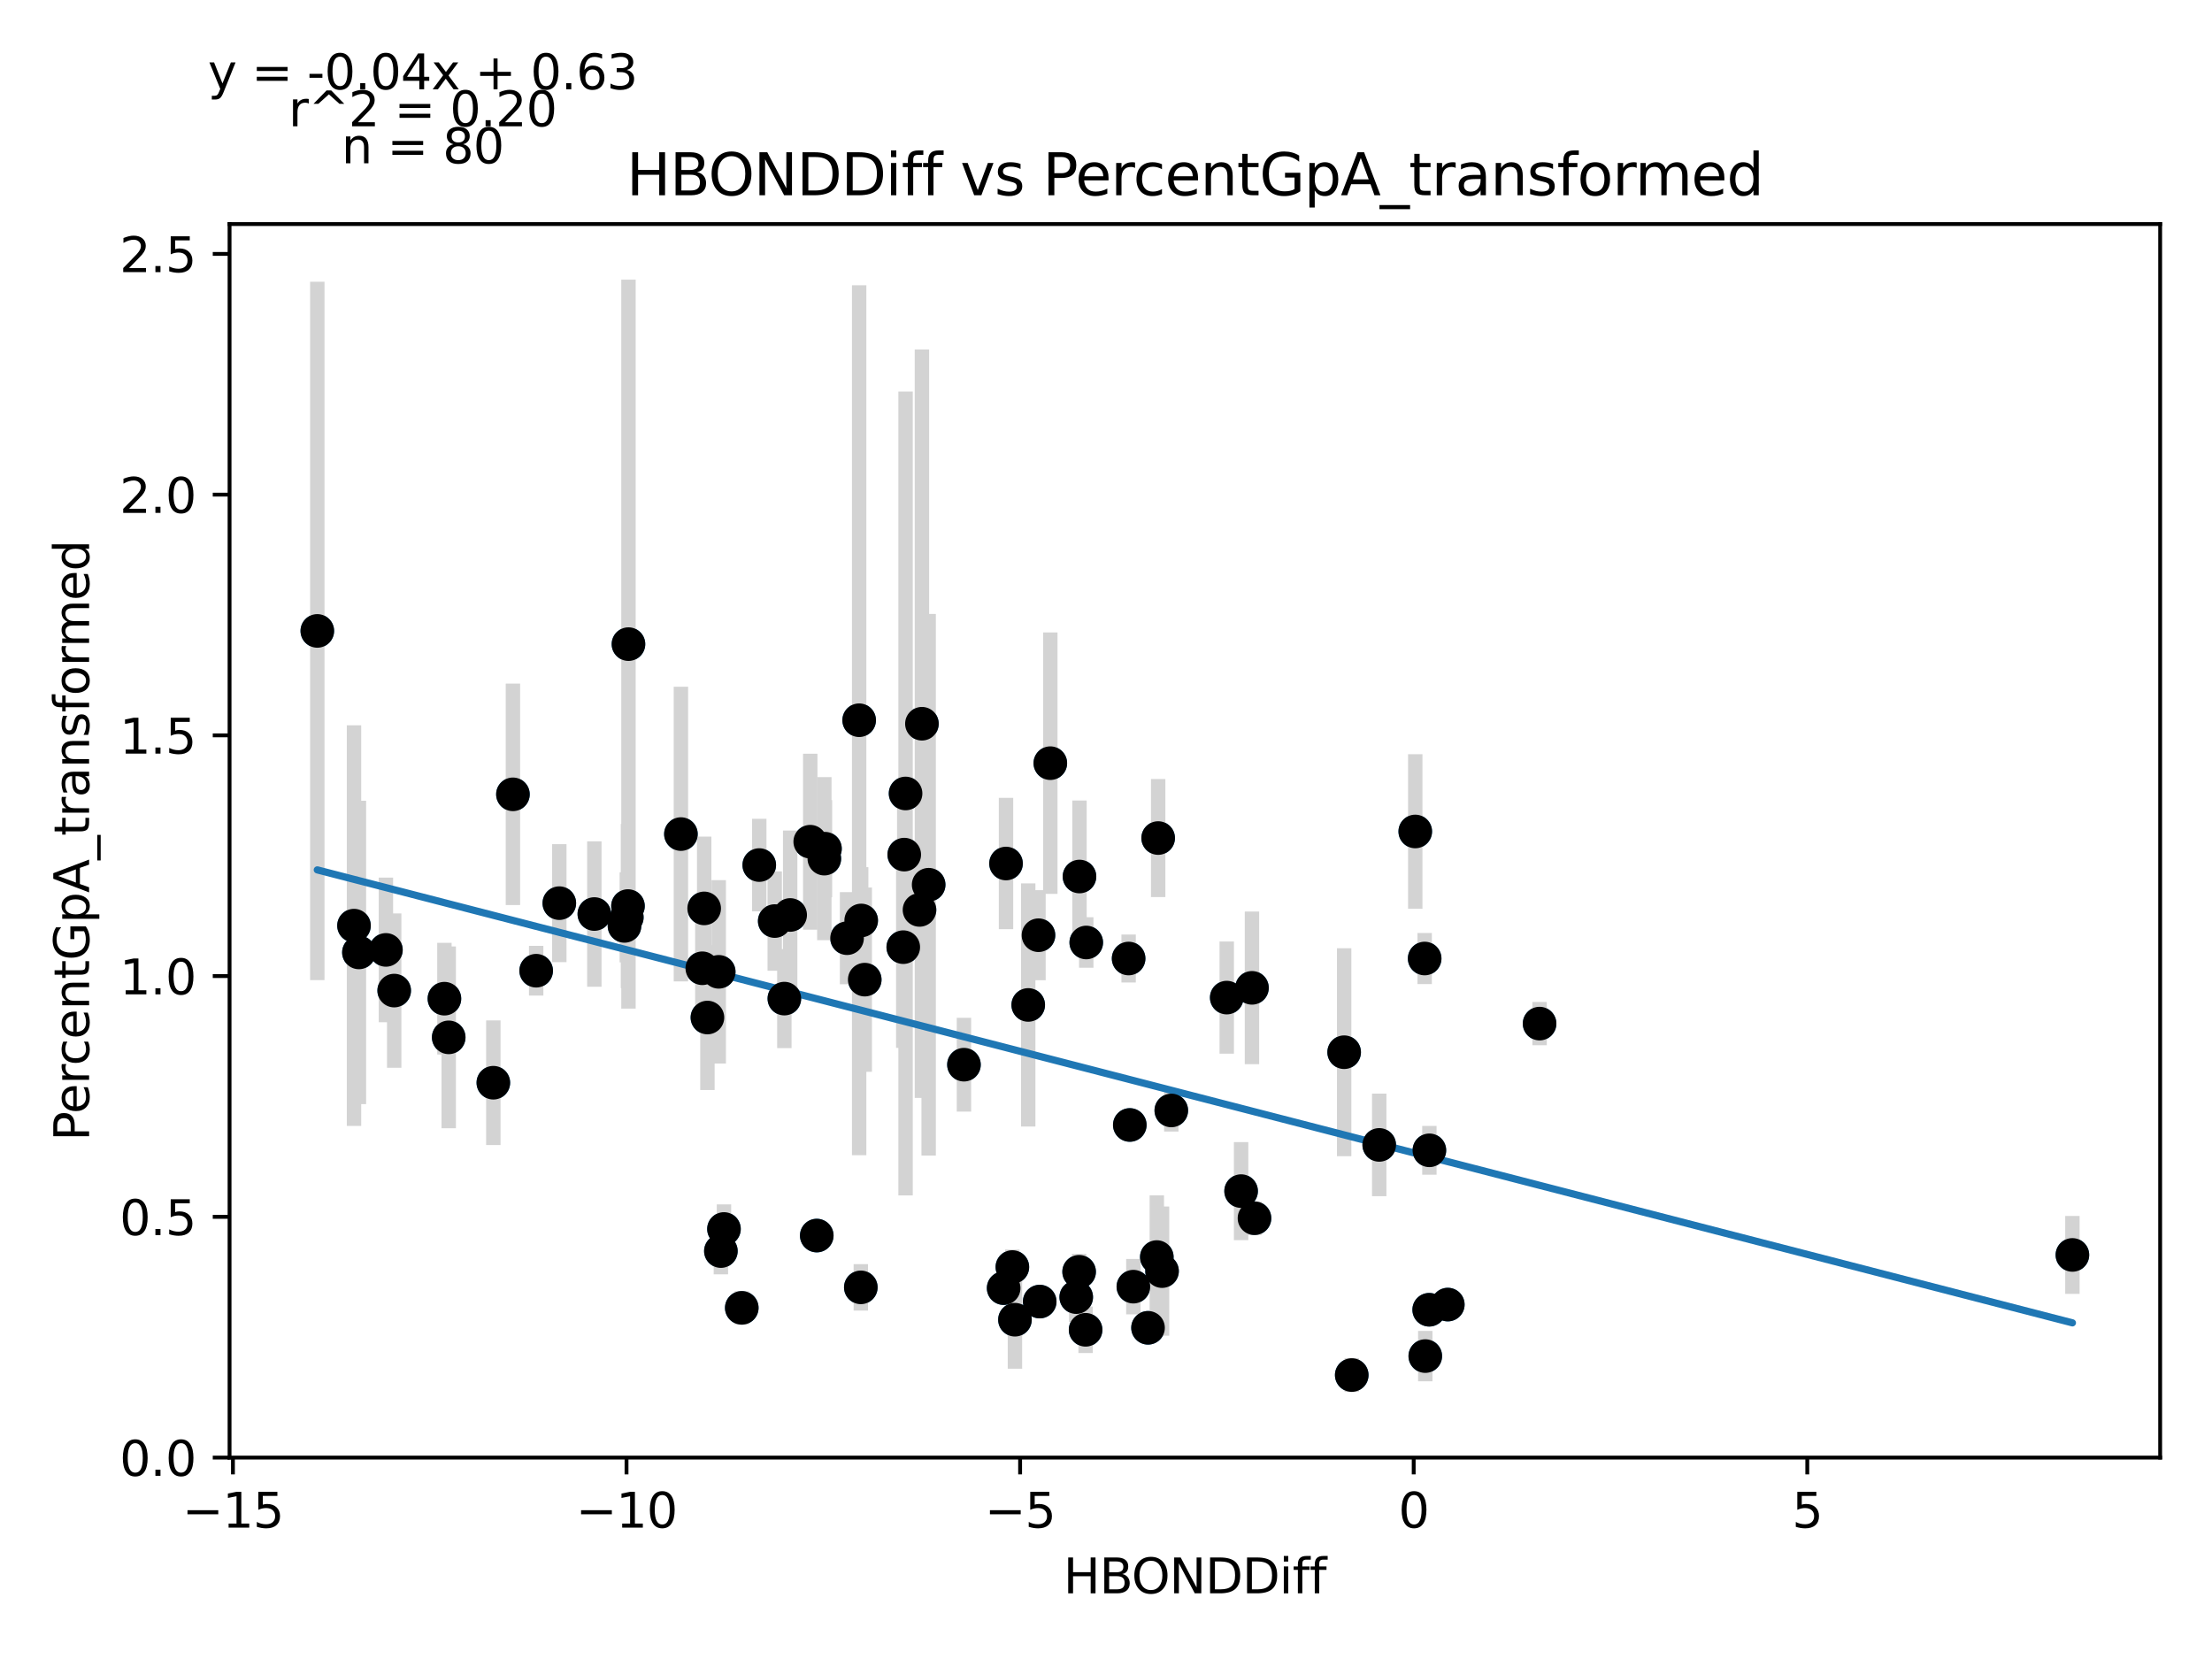 <?xml version="1.0" encoding="utf-8" standalone="no"?>
<!DOCTYPE svg PUBLIC "-//W3C//DTD SVG 1.1//EN"
  "http://www.w3.org/Graphics/SVG/1.1/DTD/svg11.dtd">
<svg xmlns:xlink="http://www.w3.org/1999/xlink" width="460.8pt" height="345.6pt" viewBox="0 0 460.8 345.6" xmlns="http://www.w3.org/2000/svg" version="1.1">
 <defs>
  <style type="text/css">*{stroke-linejoin: round; stroke-linecap: butt}</style>
 </defs>
 <g id="figure_1">
  <g id="patch_1">
   <path d="M 0 345.6 
L 460.8 345.6 
L 460.8 0 
L 0 0 
z
" style="fill: #ffffff"/>
  </g>
  <g id="axes_1">
   <g id="patch_2">
    <path d="M 47.821 303.64 
L 450 303.64 
L 450 46.676 
L 47.821 46.676 
z
" style="fill: #ffffff"/>
   </g>
   <g id="PathCollection_1">
    <defs>
     <path id="m94ab37afc1" d="M 0 3 
C 0.796 3 1.559 2.684 2.121 2.121 
C 2.684 1.559 3 0.796 3 0 
C 3 -0.796 2.684 -1.559 2.121 -2.121 
C 1.559 -2.684 0.796 -3 0 -3 
C -0.796 -3 -1.559 -2.684 -2.121 -2.121 
C -2.684 -1.559 -3 -0.796 -3 0 
C -3 0.796 -2.684 1.559 -2.121 2.121 
C -1.559 2.684 -0.796 3 0 3 
z
" style="stroke: #1f77b4"/>
    </defs>
    <g clip-path="url(#p31cd239903)">
     <use xlink:href="#m94ab37afc1" x="73.745" y="192.827" style="fill: #1f77b4; stroke: #1f77b4"/>
     <use xlink:href="#m94ab37afc1" x="130.093" y="192.882" style="fill: #1f77b4; stroke: #1f77b4"/>
     <use xlink:href="#m94ab37afc1" x="130.921" y="134.185" style="fill: #1f77b4; stroke: #1f77b4"/>
     <use xlink:href="#m94ab37afc1" x="141.847" y="173.754" style="fill: #1f77b4; stroke: #1f77b4"/>
     <use xlink:href="#m94ab37afc1" x="82.118" y="206.356" style="fill: #1f77b4; stroke: #1f77b4"/>
     <use xlink:href="#m94ab37afc1" x="106.853" y="165.474" style="fill: #1f77b4; stroke: #1f77b4"/>
     <use xlink:href="#m94ab37afc1" x="146.693" y="189.236" style="fill: #1f77b4; stroke: #1f77b4"/>
     <use xlink:href="#m94ab37afc1" x="116.515" y="188.143" style="fill: #1f77b4; stroke: #1f77b4"/>
     <use xlink:href="#m94ab37afc1" x="74.769" y="198.407" style="fill: #1f77b4; stroke: #1f77b4"/>
     <use xlink:href="#m94ab37afc1" x="171.858" y="176.799" style="fill: #1f77b4; stroke: #1f77b4"/>
     <use xlink:href="#m94ab37afc1" x="123.811" y="190.408" style="fill: #1f77b4; stroke: #1f77b4"/>
     <use xlink:href="#m94ab37afc1" x="80.392" y="197.884" style="fill: #1f77b4; stroke: #1f77b4"/>
     <use xlink:href="#m94ab37afc1" x="226.287" y="196.338" style="fill: #1f77b4; stroke: #1f77b4"/>
     <use xlink:href="#m94ab37afc1" x="92.58" y="208.044" style="fill: #1f77b4; stroke: #1f77b4"/>
     <use xlink:href="#m94ab37afc1" x="176.459" y="195.443" style="fill: #1f77b4; stroke: #1f77b4"/>
     <use xlink:href="#m94ab37afc1" x="188.371" y="178.033" style="fill: #1f77b4; stroke: #1f77b4"/>
     <use xlink:href="#m94ab37afc1" x="66.102" y="131.432" style="fill: #1f77b4; stroke: #1f77b4"/>
     <use xlink:href="#m94ab37afc1" x="111.694" y="202.217" style="fill: #1f77b4; stroke: #1f77b4"/>
     <use xlink:href="#m94ab37afc1" x="147.37" y="211.97" style="fill: #1f77b4; stroke: #1f77b4"/>
     <use xlink:href="#m94ab37afc1" x="193.456" y="184.307" style="fill: #1f77b4; stroke: #1f77b4"/>
     <use xlink:href="#m94ab37afc1" x="180.142" y="204.078" style="fill: #1f77b4; stroke: #1f77b4"/>
     <use xlink:href="#m94ab37afc1" x="191.55" y="189.553" style="fill: #1f77b4; stroke: #1f77b4"/>
     <use xlink:href="#m94ab37afc1" x="158.167" y="180.208" style="fill: #1f77b4; stroke: #1f77b4"/>
     <use xlink:href="#m94ab37afc1" x="93.474" y="216.1" style="fill: #1f77b4; stroke: #1f77b4"/>
     <use xlink:href="#m94ab37afc1" x="179.403" y="191.75" style="fill: #1f77b4; stroke: #1f77b4"/>
     <use xlink:href="#m94ab37afc1" x="161.389" y="191.875" style="fill: #1f77b4; stroke: #1f77b4"/>
     <use xlink:href="#m94ab37afc1" x="168.786" y="175.341" style="fill: #1f77b4; stroke: #1f77b4"/>
     <use xlink:href="#m94ab37afc1" x="236.101" y="268.036" style="fill: #1f77b4; stroke: #1f77b4"/>
     <use xlink:href="#m94ab37afc1" x="163.395" y="208.028" style="fill: #1f77b4; stroke: #1f77b4"/>
     <use xlink:href="#m94ab37afc1" x="214.198" y="209.349" style="fill: #1f77b4; stroke: #1f77b4"/>
     <use xlink:href="#m94ab37afc1" x="154.525" y="272.449" style="fill: #1f77b4; stroke: #1f77b4"/>
     <use xlink:href="#m94ab37afc1" x="178.979" y="150.037" style="fill: #1f77b4; stroke: #1f77b4"/>
     <use xlink:href="#m94ab37afc1" x="218.801" y="158.983" style="fill: #1f77b4; stroke: #1f77b4"/>
     <use xlink:href="#m94ab37afc1" x="130.819" y="188.747" style="fill: #1f77b4; stroke: #1f77b4"/>
     <use xlink:href="#m94ab37afc1" x="209.572" y="179.886" style="fill: #1f77b4; stroke: #1f77b4"/>
     <use xlink:href="#m94ab37afc1" x="216.335" y="194.824" style="fill: #1f77b4; stroke: #1f77b4"/>
     <use xlink:href="#m94ab37afc1" x="171.723" y="178.871" style="fill: #1f77b4; stroke: #1f77b4"/>
     <use xlink:href="#m94ab37afc1" x="188.166" y="197.311" style="fill: #1f77b4; stroke: #1f77b4"/>
     <use xlink:href="#m94ab37afc1" x="210.895" y="263.944" style="fill: #1f77b4; stroke: #1f77b4"/>
     <use xlink:href="#m94ab37afc1" x="164.606" y="190.605" style="fill: #1f77b4; stroke: #1f77b4"/>
     <use xlink:href="#m94ab37afc1" x="235.112" y="199.677" style="fill: #1f77b4; stroke: #1f77b4"/>
     <use xlink:href="#m94ab37afc1" x="296.783" y="199.677" style="fill: #1f77b4; stroke: #1f77b4"/>
     <use xlink:href="#m94ab37afc1" x="130.577" y="191.097" style="fill: #1f77b4; stroke: #1f77b4"/>
     <use xlink:href="#m94ab37afc1" x="192.054" y="150.766" style="fill: #1f77b4; stroke: #1f77b4"/>
     <use xlink:href="#m94ab37afc1" x="146.303" y="201.709" style="fill: #1f77b4; stroke: #1f77b4"/>
     <use xlink:href="#m94ab37afc1" x="224.877" y="182.594" style="fill: #1f77b4; stroke: #1f77b4"/>
     <use xlink:href="#m94ab37afc1" x="179.324" y="268.179" style="fill: #1f77b4; stroke: #1f77b4"/>
     <use xlink:href="#m94ab37afc1" x="241.267" y="174.581" style="fill: #1f77b4; stroke: #1f77b4"/>
     <use xlink:href="#m94ab37afc1" x="258.545" y="248.132" style="fill: #1f77b4; stroke: #1f77b4"/>
     <use xlink:href="#m94ab37afc1" x="281.592" y="286.448" style="fill: #1f77b4; stroke: #1f77b4"/>
     <use xlink:href="#m94ab37afc1" x="188.648" y="165.295" style="fill: #1f77b4; stroke: #1f77b4"/>
     <use xlink:href="#m94ab37afc1" x="150.174" y="260.623" style="fill: #1f77b4; stroke: #1f77b4"/>
     <use xlink:href="#m94ab37afc1" x="244.002" y="231.33" style="fill: #1f77b4; stroke: #1f77b4"/>
     <use xlink:href="#m94ab37afc1" x="431.719" y="261.425" style="fill: #1f77b4; stroke: #1f77b4"/>
     <use xlink:href="#m94ab37afc1" x="239.154" y="276.605" style="fill: #1f77b4; stroke: #1f77b4"/>
     <use xlink:href="#m94ab37afc1" x="200.81" y="221.794" style="fill: #1f77b4; stroke: #1f77b4"/>
     <use xlink:href="#m94ab37afc1" x="296.911" y="282.498" style="fill: #1f77b4; stroke: #1f77b4"/>
     <use xlink:href="#m94ab37afc1" x="320.723" y="213.236" style="fill: #1f77b4; stroke: #1f77b4"/>
     <use xlink:href="#m94ab37afc1" x="294.825" y="173.21" style="fill: #1f77b4; stroke: #1f77b4"/>
     <use xlink:href="#m94ab37afc1" x="102.772" y="225.549" style="fill: #1f77b4; stroke: #1f77b4"/>
     <use xlink:href="#m94ab37afc1" x="170.146" y="257.391" style="fill: #1f77b4; stroke: #1f77b4"/>
     <use xlink:href="#m94ab37afc1" x="150.815" y="256.021" style="fill: #1f77b4; stroke: #1f77b4"/>
     <use xlink:href="#m94ab37afc1" x="209.078" y="268.343" style="fill: #1f77b4; stroke: #1f77b4"/>
     <use xlink:href="#m94ab37afc1" x="149.725" y="202.45" style="fill: #1f77b4; stroke: #1f77b4"/>
     <use xlink:href="#m94ab37afc1" x="297.767" y="239.633" style="fill: #1f77b4; stroke: #1f77b4"/>
     <use xlink:href="#m94ab37afc1" x="216.59" y="271.144" style="fill: #1f77b4; stroke: #1f77b4"/>
     <use xlink:href="#m94ab37afc1" x="224.801" y="264.936" style="fill: #1f77b4; stroke: #1f77b4"/>
     <use xlink:href="#m94ab37afc1" x="235.358" y="234.352" style="fill: #1f77b4; stroke: #1f77b4"/>
     <use xlink:href="#m94ab37afc1" x="301.604" y="271.768" style="fill: #1f77b4; stroke: #1f77b4"/>
     <use xlink:href="#m94ab37afc1" x="287.318" y="238.506" style="fill: #1f77b4; stroke: #1f77b4"/>
     <use xlink:href="#m94ab37afc1" x="260.81" y="205.785" style="fill: #1f77b4; stroke: #1f77b4"/>
     <use xlink:href="#m94ab37afc1" x="224.199" y="270.215" style="fill: #1f77b4; stroke: #1f77b4"/>
     <use xlink:href="#m94ab37afc1" x="261.333" y="253.78" style="fill: #1f77b4; stroke: #1f77b4"/>
     <use xlink:href="#m94ab37afc1" x="242.075" y="264.796" style="fill: #1f77b4; stroke: #1f77b4"/>
     <use xlink:href="#m94ab37afc1" x="226.151" y="277.022" style="fill: #1f77b4; stroke: #1f77b4"/>
     <use xlink:href="#m94ab37afc1" x="211.433" y="274.92" style="fill: #1f77b4; stroke: #1f77b4"/>
     <use xlink:href="#m94ab37afc1" x="297.727" y="272.846" style="fill: #1f77b4; stroke: #1f77b4"/>
     <use xlink:href="#m94ab37afc1" x="240.986" y="261.869" style="fill: #1f77b4; stroke: #1f77b4"/>
     <use xlink:href="#m94ab37afc1" x="280.011" y="219.196" style="fill: #1f77b4; stroke: #1f77b4"/>
     <use xlink:href="#m94ab37afc1" x="255.553" y="207.818" style="fill: #1f77b4; stroke: #1f77b4"/>
    </g>
   </g>
   <g id="matplotlib.axis_1">
    <g id="xtick_1">
     <g id="line2d_1">
      <defs>
       <path id="m0592e56a75" d="M 0 0 
L 0 3.5 
" style="stroke: #000000; stroke-width: 0.8"/>
      </defs>
      <g>
       <use xlink:href="#m0592e56a75" x="48.525" y="303.64" style="stroke: #000000; stroke-width: 0.8"/>
      </g>
     </g>
     <g id="text_1">
      <!-- −15 -->
      <g transform="translate(37.972 318.238)scale(0.1 -0.1)">
       <defs>
        <path id="DejaVuSans-2212" d="M 678 2272 
L 4684 2272 
L 4684 1741 
L 678 1741 
L 678 2272 
z
" transform="scale(0.016)"/>
        <path id="DejaVuSans-31" d="M 794 531 
L 1825 531 
L 1825 4091 
L 703 3866 
L 703 4441 
L 1819 4666 
L 2450 4666 
L 2450 531 
L 3481 531 
L 3481 0 
L 794 0 
L 794 531 
z
" transform="scale(0.016)"/>
        <path id="DejaVuSans-35" d="M 691 4666 
L 3169 4666 
L 3169 4134 
L 1269 4134 
L 1269 2991 
Q 1406 3038 1543 3061 
Q 1681 3084 1819 3084 
Q 2600 3084 3056 2656 
Q 3513 2228 3513 1497 
Q 3513 744 3044 326 
Q 2575 -91 1722 -91 
Q 1428 -91 1123 -41 
Q 819 9 494 109 
L 494 744 
Q 775 591 1075 516 
Q 1375 441 1709 441 
Q 2250 441 2565 725 
Q 2881 1009 2881 1497 
Q 2881 1984 2565 2268 
Q 2250 2553 1709 2553 
Q 1456 2553 1204 2497 
Q 953 2441 691 2322 
L 691 4666 
z
" transform="scale(0.016)"/>
       </defs>
       <use xlink:href="#DejaVuSans-2212"/>
       <use xlink:href="#DejaVuSans-31" x="83.789"/>
       <use xlink:href="#DejaVuSans-35" x="147.412"/>
      </g>
     </g>
    </g>
    <g id="xtick_2">
     <g id="line2d_2">
      <g>
       <use xlink:href="#m0592e56a75" x="130.516" y="303.64" style="stroke: #000000; stroke-width: 0.8"/>
      </g>
     </g>
     <g id="text_2">
      <!-- −10 -->
      <g transform="translate(119.964 318.238)scale(0.1 -0.1)">
       <defs>
        <path id="DejaVuSans-30" d="M 2034 4250 
Q 1547 4250 1301 3770 
Q 1056 3291 1056 2328 
Q 1056 1369 1301 889 
Q 1547 409 2034 409 
Q 2525 409 2770 889 
Q 3016 1369 3016 2328 
Q 3016 3291 2770 3770 
Q 2525 4250 2034 4250 
z
M 2034 4750 
Q 2819 4750 3233 4129 
Q 3647 3509 3647 2328 
Q 3647 1150 3233 529 
Q 2819 -91 2034 -91 
Q 1250 -91 836 529 
Q 422 1150 422 2328 
Q 422 3509 836 4129 
Q 1250 4750 2034 4750 
z
" transform="scale(0.016)"/>
       </defs>
       <use xlink:href="#DejaVuSans-2212"/>
       <use xlink:href="#DejaVuSans-31" x="83.789"/>
       <use xlink:href="#DejaVuSans-30" x="147.412"/>
      </g>
     </g>
    </g>
    <g id="xtick_3">
     <g id="line2d_3">
      <g>
       <use xlink:href="#m0592e56a75" x="212.507" y="303.64" style="stroke: #000000; stroke-width: 0.8"/>
      </g>
     </g>
     <g id="text_3">
      <!-- −5 -->
      <g transform="translate(205.136 318.238)scale(0.1 -0.1)">
       <use xlink:href="#DejaVuSans-2212"/>
       <use xlink:href="#DejaVuSans-35" x="83.789"/>
      </g>
     </g>
    </g>
    <g id="xtick_4">
     <g id="line2d_4">
      <g>
       <use xlink:href="#m0592e56a75" x="294.499" y="303.64" style="stroke: #000000; stroke-width: 0.8"/>
      </g>
     </g>
     <g id="text_4">
      <!-- 0 -->
      <g transform="translate(291.317 318.238)scale(0.1 -0.1)">
       <use xlink:href="#DejaVuSans-30"/>
      </g>
     </g>
    </g>
    <g id="xtick_5">
     <g id="line2d_5">
      <g>
       <use xlink:href="#m0592e56a75" x="376.49" y="303.64" style="stroke: #000000; stroke-width: 0.8"/>
      </g>
     </g>
     <g id="text_5">
      <!-- 5 -->
      <g transform="translate(373.309 318.238)scale(0.1 -0.1)">
       <use xlink:href="#DejaVuSans-35"/>
      </g>
     </g>
    </g>
    <g id="text_6">
     <!-- HBONDDiff -->
     <g transform="translate(221.522 331.917)scale(0.1 -0.1)">
      <defs>
       <path id="DejaVuSans-48" d="M 628 4666 
L 1259 4666 
L 1259 2753 
L 3553 2753 
L 3553 4666 
L 4184 4666 
L 4184 0 
L 3553 0 
L 3553 2222 
L 1259 2222 
L 1259 0 
L 628 0 
L 628 4666 
z
" transform="scale(0.016)"/>
       <path id="DejaVuSans-42" d="M 1259 2228 
L 1259 519 
L 2272 519 
Q 2781 519 3026 730 
Q 3272 941 3272 1375 
Q 3272 1813 3026 2020 
Q 2781 2228 2272 2228 
L 1259 2228 
z
M 1259 4147 
L 1259 2741 
L 2194 2741 
Q 2656 2741 2882 2914 
Q 3109 3088 3109 3444 
Q 3109 3797 2882 3972 
Q 2656 4147 2194 4147 
L 1259 4147 
z
M 628 4666 
L 2241 4666 
Q 2963 4666 3353 4366 
Q 3744 4066 3744 3513 
Q 3744 3084 3544 2831 
Q 3344 2578 2956 2516 
Q 3422 2416 3680 2098 
Q 3938 1781 3938 1306 
Q 3938 681 3513 340 
Q 3088 0 2303 0 
L 628 0 
L 628 4666 
z
" transform="scale(0.016)"/>
       <path id="DejaVuSans-4f" d="M 2522 4238 
Q 1834 4238 1429 3725 
Q 1025 3213 1025 2328 
Q 1025 1447 1429 934 
Q 1834 422 2522 422 
Q 3209 422 3611 934 
Q 4013 1447 4013 2328 
Q 4013 3213 3611 3725 
Q 3209 4238 2522 4238 
z
M 2522 4750 
Q 3503 4750 4090 4092 
Q 4678 3434 4678 2328 
Q 4678 1225 4090 567 
Q 3503 -91 2522 -91 
Q 1538 -91 948 565 
Q 359 1222 359 2328 
Q 359 3434 948 4092 
Q 1538 4750 2522 4750 
z
" transform="scale(0.016)"/>
       <path id="DejaVuSans-4e" d="M 628 4666 
L 1478 4666 
L 3547 763 
L 3547 4666 
L 4159 4666 
L 4159 0 
L 3309 0 
L 1241 3903 
L 1241 0 
L 628 0 
L 628 4666 
z
" transform="scale(0.016)"/>
       <path id="DejaVuSans-44" d="M 1259 4147 
L 1259 519 
L 2022 519 
Q 2988 519 3436 956 
Q 3884 1394 3884 2338 
Q 3884 3275 3436 3711 
Q 2988 4147 2022 4147 
L 1259 4147 
z
M 628 4666 
L 1925 4666 
Q 3281 4666 3915 4102 
Q 4550 3538 4550 2338 
Q 4550 1131 3912 565 
Q 3275 0 1925 0 
L 628 0 
L 628 4666 
z
" transform="scale(0.016)"/>
       <path id="DejaVuSans-69" d="M 603 3500 
L 1178 3500 
L 1178 0 
L 603 0 
L 603 3500 
z
M 603 4863 
L 1178 4863 
L 1178 4134 
L 603 4134 
L 603 4863 
z
" transform="scale(0.016)"/>
       <path id="DejaVuSans-66" d="M 2375 4863 
L 2375 4384 
L 1825 4384 
Q 1516 4384 1395 4259 
Q 1275 4134 1275 3809 
L 1275 3500 
L 2222 3500 
L 2222 3053 
L 1275 3053 
L 1275 0 
L 697 0 
L 697 3053 
L 147 3053 
L 147 3500 
L 697 3500 
L 697 3744 
Q 697 4328 969 4595 
Q 1241 4863 1831 4863 
L 2375 4863 
z
" transform="scale(0.016)"/>
      </defs>
      <use xlink:href="#DejaVuSans-48"/>
      <use xlink:href="#DejaVuSans-42" x="75.195"/>
      <use xlink:href="#DejaVuSans-4f" x="142.049"/>
      <use xlink:href="#DejaVuSans-4e" x="220.76"/>
      <use xlink:href="#DejaVuSans-44" x="295.564"/>
      <use xlink:href="#DejaVuSans-44" x="372.566"/>
      <use xlink:href="#DejaVuSans-69" x="449.568"/>
      <use xlink:href="#DejaVuSans-66" x="477.352"/>
      <use xlink:href="#DejaVuSans-66" x="512.557"/>
     </g>
    </g>
   </g>
   <g id="matplotlib.axis_2">
    <g id="ytick_1">
     <g id="line2d_6">
      <defs>
       <path id="m918d934190" d="M 0 0 
L -3.5 0 
" style="stroke: #000000; stroke-width: 0.8"/>
      </defs>
      <g>
       <use xlink:href="#m918d934190" x="47.821" y="303.64" style="stroke: #000000; stroke-width: 0.8"/>
      </g>
     </g>
     <g id="text_7">
      <!-- 0.0 -->
      <g transform="translate(24.918 307.439)scale(0.1 -0.1)">
       <defs>
        <path id="DejaVuSans-2e" d="M 684 794 
L 1344 794 
L 1344 0 
L 684 0 
L 684 794 
z
" transform="scale(0.016)"/>
       </defs>
       <use xlink:href="#DejaVuSans-30"/>
       <use xlink:href="#DejaVuSans-2e" x="63.623"/>
       <use xlink:href="#DejaVuSans-30" x="95.41"/>
      </g>
     </g>
    </g>
    <g id="ytick_2">
     <g id="line2d_7">
      <g>
       <use xlink:href="#m918d934190" x="47.821" y="253.49" style="stroke: #000000; stroke-width: 0.8"/>
      </g>
     </g>
     <g id="text_8">
      <!-- 0.5 -->
      <g transform="translate(24.918 257.289)scale(0.1 -0.1)">
       <use xlink:href="#DejaVuSans-30"/>
       <use xlink:href="#DejaVuSans-2e" x="63.623"/>
       <use xlink:href="#DejaVuSans-35" x="95.41"/>
      </g>
     </g>
    </g>
    <g id="ytick_3">
     <g id="line2d_8">
      <g>
       <use xlink:href="#m918d934190" x="47.821" y="203.34" style="stroke: #000000; stroke-width: 0.8"/>
      </g>
     </g>
     <g id="text_9">
      <!-- 1.0 -->
      <g transform="translate(24.918 207.139)scale(0.1 -0.1)">
       <use xlink:href="#DejaVuSans-31"/>
       <use xlink:href="#DejaVuSans-2e" x="63.623"/>
       <use xlink:href="#DejaVuSans-30" x="95.41"/>
      </g>
     </g>
    </g>
    <g id="ytick_4">
     <g id="line2d_9">
      <g>
       <use xlink:href="#m918d934190" x="47.821" y="153.19" style="stroke: #000000; stroke-width: 0.8"/>
      </g>
     </g>
     <g id="text_10">
      <!-- 1.5 -->
      <g transform="translate(24.918 156.989)scale(0.1 -0.1)">
       <use xlink:href="#DejaVuSans-31"/>
       <use xlink:href="#DejaVuSans-2e" x="63.623"/>
       <use xlink:href="#DejaVuSans-35" x="95.41"/>
      </g>
     </g>
    </g>
    <g id="ytick_5">
     <g id="line2d_10">
      <g>
       <use xlink:href="#m918d934190" x="47.821" y="103.04" style="stroke: #000000; stroke-width: 0.8"/>
      </g>
     </g>
     <g id="text_11">
      <!-- 2.0 -->
      <g transform="translate(24.918 106.839)scale(0.1 -0.1)">
       <defs>
        <path id="DejaVuSans-32" d="M 1228 531 
L 3431 531 
L 3431 0 
L 469 0 
L 469 531 
Q 828 903 1448 1529 
Q 2069 2156 2228 2338 
Q 2531 2678 2651 2914 
Q 2772 3150 2772 3378 
Q 2772 3750 2511 3984 
Q 2250 4219 1831 4219 
Q 1534 4219 1204 4116 
Q 875 4013 500 3803 
L 500 4441 
Q 881 4594 1212 4672 
Q 1544 4750 1819 4750 
Q 2544 4750 2975 4387 
Q 3406 4025 3406 3419 
Q 3406 3131 3298 2873 
Q 3191 2616 2906 2266 
Q 2828 2175 2409 1742 
Q 1991 1309 1228 531 
z
" transform="scale(0.016)"/>
       </defs>
       <use xlink:href="#DejaVuSans-32"/>
       <use xlink:href="#DejaVuSans-2e" x="63.623"/>
       <use xlink:href="#DejaVuSans-30" x="95.41"/>
      </g>
     </g>
    </g>
    <g id="ytick_6">
     <g id="line2d_11">
      <g>
       <use xlink:href="#m918d934190" x="47.821" y="52.89" style="stroke: #000000; stroke-width: 0.8"/>
      </g>
     </g>
     <g id="text_12">
      <!-- 2.5 -->
      <g transform="translate(24.918 56.69)scale(0.1 -0.1)">
       <use xlink:href="#DejaVuSans-32"/>
       <use xlink:href="#DejaVuSans-2e" x="63.623"/>
       <use xlink:href="#DejaVuSans-35" x="95.41"/>
      </g>
     </g>
    </g>
    <g id="text_13">
     <!-- PercentGpA_transformed -->
     <g transform="translate(18.56 237.696)rotate(-90)scale(0.1 -0.1)">
      <defs>
       <path id="DejaVuSans-50" d="M 1259 4147 
L 1259 2394 
L 2053 2394 
Q 2494 2394 2734 2622 
Q 2975 2850 2975 3272 
Q 2975 3691 2734 3919 
Q 2494 4147 2053 4147 
L 1259 4147 
z
M 628 4666 
L 2053 4666 
Q 2838 4666 3239 4311 
Q 3641 3956 3641 3272 
Q 3641 2581 3239 2228 
Q 2838 1875 2053 1875 
L 1259 1875 
L 1259 0 
L 628 0 
L 628 4666 
z
" transform="scale(0.016)"/>
       <path id="DejaVuSans-65" d="M 3597 1894 
L 3597 1613 
L 953 1613 
Q 991 1019 1311 708 
Q 1631 397 2203 397 
Q 2534 397 2845 478 
Q 3156 559 3463 722 
L 3463 178 
Q 3153 47 2828 -22 
Q 2503 -91 2169 -91 
Q 1331 -91 842 396 
Q 353 884 353 1716 
Q 353 2575 817 3079 
Q 1281 3584 2069 3584 
Q 2775 3584 3186 3129 
Q 3597 2675 3597 1894 
z
M 3022 2063 
Q 3016 2534 2758 2815 
Q 2500 3097 2075 3097 
Q 1594 3097 1305 2825 
Q 1016 2553 972 2059 
L 3022 2063 
z
" transform="scale(0.016)"/>
       <path id="DejaVuSans-72" d="M 2631 2963 
Q 2534 3019 2420 3045 
Q 2306 3072 2169 3072 
Q 1681 3072 1420 2755 
Q 1159 2438 1159 1844 
L 1159 0 
L 581 0 
L 581 3500 
L 1159 3500 
L 1159 2956 
Q 1341 3275 1631 3429 
Q 1922 3584 2338 3584 
Q 2397 3584 2469 3576 
Q 2541 3569 2628 3553 
L 2631 2963 
z
" transform="scale(0.016)"/>
       <path id="DejaVuSans-63" d="M 3122 3366 
L 3122 2828 
Q 2878 2963 2633 3030 
Q 2388 3097 2138 3097 
Q 1578 3097 1268 2742 
Q 959 2388 959 1747 
Q 959 1106 1268 751 
Q 1578 397 2138 397 
Q 2388 397 2633 464 
Q 2878 531 3122 666 
L 3122 134 
Q 2881 22 2623 -34 
Q 2366 -91 2075 -91 
Q 1284 -91 818 406 
Q 353 903 353 1747 
Q 353 2603 823 3093 
Q 1294 3584 2113 3584 
Q 2378 3584 2631 3529 
Q 2884 3475 3122 3366 
z
" transform="scale(0.016)"/>
       <path id="DejaVuSans-6e" d="M 3513 2113 
L 3513 0 
L 2938 0 
L 2938 2094 
Q 2938 2591 2744 2837 
Q 2550 3084 2163 3084 
Q 1697 3084 1428 2787 
Q 1159 2491 1159 1978 
L 1159 0 
L 581 0 
L 581 3500 
L 1159 3500 
L 1159 2956 
Q 1366 3272 1645 3428 
Q 1925 3584 2291 3584 
Q 2894 3584 3203 3211 
Q 3513 2838 3513 2113 
z
" transform="scale(0.016)"/>
       <path id="DejaVuSans-74" d="M 1172 4494 
L 1172 3500 
L 2356 3500 
L 2356 3053 
L 1172 3053 
L 1172 1153 
Q 1172 725 1289 603 
Q 1406 481 1766 481 
L 2356 481 
L 2356 0 
L 1766 0 
Q 1100 0 847 248 
Q 594 497 594 1153 
L 594 3053 
L 172 3053 
L 172 3500 
L 594 3500 
L 594 4494 
L 1172 4494 
z
" transform="scale(0.016)"/>
       <path id="DejaVuSans-47" d="M 3809 666 
L 3809 1919 
L 2778 1919 
L 2778 2438 
L 4434 2438 
L 4434 434 
Q 4069 175 3628 42 
Q 3188 -91 2688 -91 
Q 1594 -91 976 548 
Q 359 1188 359 2328 
Q 359 3472 976 4111 
Q 1594 4750 2688 4750 
Q 3144 4750 3555 4637 
Q 3966 4525 4313 4306 
L 4313 3634 
Q 3963 3931 3569 4081 
Q 3175 4231 2741 4231 
Q 1884 4231 1454 3753 
Q 1025 3275 1025 2328 
Q 1025 1384 1454 906 
Q 1884 428 2741 428 
Q 3075 428 3337 486 
Q 3600 544 3809 666 
z
" transform="scale(0.016)"/>
       <path id="DejaVuSans-70" d="M 1159 525 
L 1159 -1331 
L 581 -1331 
L 581 3500 
L 1159 3500 
L 1159 2969 
Q 1341 3281 1617 3432 
Q 1894 3584 2278 3584 
Q 2916 3584 3314 3078 
Q 3713 2572 3713 1747 
Q 3713 922 3314 415 
Q 2916 -91 2278 -91 
Q 1894 -91 1617 61 
Q 1341 213 1159 525 
z
M 3116 1747 
Q 3116 2381 2855 2742 
Q 2594 3103 2138 3103 
Q 1681 3103 1420 2742 
Q 1159 2381 1159 1747 
Q 1159 1113 1420 752 
Q 1681 391 2138 391 
Q 2594 391 2855 752 
Q 3116 1113 3116 1747 
z
" transform="scale(0.016)"/>
       <path id="DejaVuSans-41" d="M 2188 4044 
L 1331 1722 
L 3047 1722 
L 2188 4044 
z
M 1831 4666 
L 2547 4666 
L 4325 0 
L 3669 0 
L 3244 1197 
L 1141 1197 
L 716 0 
L 50 0 
L 1831 4666 
z
" transform="scale(0.016)"/>
       <path id="DejaVuSans-5f" d="M 3263 -1063 
L 3263 -1509 
L -63 -1509 
L -63 -1063 
L 3263 -1063 
z
" transform="scale(0.016)"/>
       <path id="DejaVuSans-61" d="M 2194 1759 
Q 1497 1759 1228 1600 
Q 959 1441 959 1056 
Q 959 750 1161 570 
Q 1363 391 1709 391 
Q 2188 391 2477 730 
Q 2766 1069 2766 1631 
L 2766 1759 
L 2194 1759 
z
M 3341 1997 
L 3341 0 
L 2766 0 
L 2766 531 
Q 2569 213 2275 61 
Q 1981 -91 1556 -91 
Q 1019 -91 701 211 
Q 384 513 384 1019 
Q 384 1609 779 1909 
Q 1175 2209 1959 2209 
L 2766 2209 
L 2766 2266 
Q 2766 2663 2505 2880 
Q 2244 3097 1772 3097 
Q 1472 3097 1187 3025 
Q 903 2953 641 2809 
L 641 3341 
Q 956 3463 1253 3523 
Q 1550 3584 1831 3584 
Q 2591 3584 2966 3190 
Q 3341 2797 3341 1997 
z
" transform="scale(0.016)"/>
       <path id="DejaVuSans-73" d="M 2834 3397 
L 2834 2853 
Q 2591 2978 2328 3040 
Q 2066 3103 1784 3103 
Q 1356 3103 1142 2972 
Q 928 2841 928 2578 
Q 928 2378 1081 2264 
Q 1234 2150 1697 2047 
L 1894 2003 
Q 2506 1872 2764 1633 
Q 3022 1394 3022 966 
Q 3022 478 2636 193 
Q 2250 -91 1575 -91 
Q 1294 -91 989 -36 
Q 684 19 347 128 
L 347 722 
Q 666 556 975 473 
Q 1284 391 1588 391 
Q 1994 391 2212 530 
Q 2431 669 2431 922 
Q 2431 1156 2273 1281 
Q 2116 1406 1581 1522 
L 1381 1569 
Q 847 1681 609 1914 
Q 372 2147 372 2553 
Q 372 3047 722 3315 
Q 1072 3584 1716 3584 
Q 2034 3584 2315 3537 
Q 2597 3491 2834 3397 
z
" transform="scale(0.016)"/>
       <path id="DejaVuSans-6f" d="M 1959 3097 
Q 1497 3097 1228 2736 
Q 959 2375 959 1747 
Q 959 1119 1226 758 
Q 1494 397 1959 397 
Q 2419 397 2687 759 
Q 2956 1122 2956 1747 
Q 2956 2369 2687 2733 
Q 2419 3097 1959 3097 
z
M 1959 3584 
Q 2709 3584 3137 3096 
Q 3566 2609 3566 1747 
Q 3566 888 3137 398 
Q 2709 -91 1959 -91 
Q 1206 -91 779 398 
Q 353 888 353 1747 
Q 353 2609 779 3096 
Q 1206 3584 1959 3584 
z
" transform="scale(0.016)"/>
       <path id="DejaVuSans-6d" d="M 3328 2828 
Q 3544 3216 3844 3400 
Q 4144 3584 4550 3584 
Q 5097 3584 5394 3201 
Q 5691 2819 5691 2113 
L 5691 0 
L 5113 0 
L 5113 2094 
Q 5113 2597 4934 2840 
Q 4756 3084 4391 3084 
Q 3944 3084 3684 2787 
Q 3425 2491 3425 1978 
L 3425 0 
L 2847 0 
L 2847 2094 
Q 2847 2600 2669 2842 
Q 2491 3084 2119 3084 
Q 1678 3084 1418 2786 
Q 1159 2488 1159 1978 
L 1159 0 
L 581 0 
L 581 3500 
L 1159 3500 
L 1159 2956 
Q 1356 3278 1631 3431 
Q 1906 3584 2284 3584 
Q 2666 3584 2933 3390 
Q 3200 3197 3328 2828 
z
" transform="scale(0.016)"/>
       <path id="DejaVuSans-64" d="M 2906 2969 
L 2906 4863 
L 3481 4863 
L 3481 0 
L 2906 0 
L 2906 525 
Q 2725 213 2448 61 
Q 2172 -91 1784 -91 
Q 1150 -91 751 415 
Q 353 922 353 1747 
Q 353 2572 751 3078 
Q 1150 3584 1784 3584 
Q 2172 3584 2448 3432 
Q 2725 3281 2906 2969 
z
M 947 1747 
Q 947 1113 1208 752 
Q 1469 391 1925 391 
Q 2381 391 2643 752 
Q 2906 1113 2906 1747 
Q 2906 2381 2643 2742 
Q 2381 3103 1925 3103 
Q 1469 3103 1208 2742 
Q 947 2381 947 1747 
z
" transform="scale(0.016)"/>
      </defs>
      <use xlink:href="#DejaVuSans-50"/>
      <use xlink:href="#DejaVuSans-65" x="56.678"/>
      <use xlink:href="#DejaVuSans-72" x="118.201"/>
      <use xlink:href="#DejaVuSans-63" x="157.064"/>
      <use xlink:href="#DejaVuSans-65" x="212.045"/>
      <use xlink:href="#DejaVuSans-6e" x="273.568"/>
      <use xlink:href="#DejaVuSans-74" x="336.947"/>
      <use xlink:href="#DejaVuSans-47" x="376.156"/>
      <use xlink:href="#DejaVuSans-70" x="453.646"/>
      <use xlink:href="#DejaVuSans-41" x="517.123"/>
      <use xlink:href="#DejaVuSans-5f" x="585.531"/>
      <use xlink:href="#DejaVuSans-74" x="635.531"/>
      <use xlink:href="#DejaVuSans-72" x="674.74"/>
      <use xlink:href="#DejaVuSans-61" x="715.854"/>
      <use xlink:href="#DejaVuSans-6e" x="777.133"/>
      <use xlink:href="#DejaVuSans-73" x="840.512"/>
      <use xlink:href="#DejaVuSans-66" x="892.611"/>
      <use xlink:href="#DejaVuSans-6f" x="927.816"/>
      <use xlink:href="#DejaVuSans-72" x="988.998"/>
      <use xlink:href="#DejaVuSans-6d" x="1028.361"/>
      <use xlink:href="#DejaVuSans-65" x="1125.773"/>
      <use xlink:href="#DejaVuSans-64" x="1187.297"/>
     </g>
    </g>
   </g>
   <g id="LineCollection_1">
    <path d="M 73.745 234.555 
L 73.745 151.099 
" clip-path="url(#p31cd239903)" style="fill: none; stroke: #d3d3d3; stroke-width: 3"/>
    <path d="M 130.093 196.323 
L 130.093 189.442 
" clip-path="url(#p31cd239903)" style="fill: none; stroke: #d3d3d3; stroke-width: 3"/>
    <path d="M 130.921 210.109 
L 130.921 58.261 
" clip-path="url(#p31cd239903)" style="fill: none; stroke: #d3d3d3; stroke-width: 3"/>
    <path d="M 141.847 204.447 
L 141.847 143.061 
" clip-path="url(#p31cd239903)" style="fill: none; stroke: #d3d3d3; stroke-width: 3"/>
    <path d="M 82.118 222.436 
L 82.118 190.275 
" clip-path="url(#p31cd239903)" style="fill: none; stroke: #d3d3d3; stroke-width: 3"/>
    <path d="M 106.853 188.538 
L 106.853 142.41 
" clip-path="url(#p31cd239903)" style="fill: none; stroke: #d3d3d3; stroke-width: 3"/>
    <path d="M 146.693 204.194 
L 146.693 174.278 
" clip-path="url(#p31cd239903)" style="fill: none; stroke: #d3d3d3; stroke-width: 3"/>
    <path d="M 116.515 200.434 
L 116.515 175.853 
" clip-path="url(#p31cd239903)" style="fill: none; stroke: #d3d3d3; stroke-width: 3"/>
    <path d="M 74.769 230.004 
L 74.769 166.809 
" clip-path="url(#p31cd239903)" style="fill: none; stroke: #d3d3d3; stroke-width: 3"/>
    <path d="M 171.858 186.926 
L 171.858 166.672 
" clip-path="url(#p31cd239903)" style="fill: none; stroke: #d3d3d3; stroke-width: 3"/>
    <path d="M 123.811 205.552 
L 123.811 175.265 
" clip-path="url(#p31cd239903)" style="fill: none; stroke: #d3d3d3; stroke-width: 3"/>
    <path d="M 80.392 212.945 
L 80.392 182.823 
" clip-path="url(#p31cd239903)" style="fill: none; stroke: #d3d3d3; stroke-width: 3"/>
    <path d="M 226.287 201.603 
L 226.287 191.073 
" clip-path="url(#p31cd239903)" style="fill: none; stroke: #d3d3d3; stroke-width: 3"/>
    <path d="M 92.58 219.676 
L 92.58 196.412 
" clip-path="url(#p31cd239903)" style="fill: none; stroke: #d3d3d3; stroke-width: 3"/>
    <path d="M 176.459 205.04 
L 176.459 185.846 
" clip-path="url(#p31cd239903)" style="fill: none; stroke: #d3d3d3; stroke-width: 3"/>
    <path d="M 188.371 192.97 
L 188.371 163.096 
" clip-path="url(#p31cd239903)" style="fill: none; stroke: #d3d3d3; stroke-width: 3"/>
    <path d="M 66.102 204.179 
L 66.102 58.685 
" clip-path="url(#p31cd239903)" style="fill: none; stroke: #d3d3d3; stroke-width: 3"/>
    <path d="M 111.694 207.393 
L 111.694 197.042 
" clip-path="url(#p31cd239903)" style="fill: none; stroke: #d3d3d3; stroke-width: 3"/>
    <path d="M 147.37 227.071 
L 147.37 196.87 
" clip-path="url(#p31cd239903)" style="fill: none; stroke: #d3d3d3; stroke-width: 3"/>
    <path d="M 193.456 240.723 
L 193.456 127.89 
" clip-path="url(#p31cd239903)" style="fill: none; stroke: #d3d3d3; stroke-width: 3"/>
    <path d="M 180.142 223.275 
L 180.142 184.881 
" clip-path="url(#p31cd239903)" style="fill: none; stroke: #d3d3d3; stroke-width: 3"/>
    <path d="M 191.55 199.991 
L 191.55 179.116 
" clip-path="url(#p31cd239903)" style="fill: none; stroke: #d3d3d3; stroke-width: 3"/>
    <path d="M 158.167 189.846 
L 158.167 170.57 
" clip-path="url(#p31cd239903)" style="fill: none; stroke: #d3d3d3; stroke-width: 3"/>
    <path d="M 93.474 235.036 
L 93.474 197.163 
" clip-path="url(#p31cd239903)" style="fill: none; stroke: #d3d3d3; stroke-width: 3"/>
    <path d="M 179.403 202.85 
L 179.403 180.651 
" clip-path="url(#p31cd239903)" style="fill: none; stroke: #d3d3d3; stroke-width: 3"/>
    <path d="M 161.389 202.225 
L 161.389 181.526 
" clip-path="url(#p31cd239903)" style="fill: none; stroke: #d3d3d3; stroke-width: 3"/>
    <path d="M 168.786 193.669 
L 168.786 157.012 
" clip-path="url(#p31cd239903)" style="fill: none; stroke: #d3d3d3; stroke-width: 3"/>
    <path d="M 236.101 273.804 
L 236.101 262.268 
" clip-path="url(#p31cd239903)" style="fill: none; stroke: #d3d3d3; stroke-width: 3"/>
    <path d="M 163.395 218.34 
L 163.395 197.715 
" clip-path="url(#p31cd239903)" style="fill: none; stroke: #d3d3d3; stroke-width: 3"/>
    <path d="M 214.198 234.672 
L 214.198 184.026 
" clip-path="url(#p31cd239903)" style="fill: none; stroke: #d3d3d3; stroke-width: 3"/>
    <path d="M 154.525 275.9 
L 154.525 268.997 
" clip-path="url(#p31cd239903)" style="fill: none; stroke: #d3d3d3; stroke-width: 3"/>
    <path d="M 178.979 240.652 
L 178.979 59.422 
" clip-path="url(#p31cd239903)" style="fill: none; stroke: #d3d3d3; stroke-width: 3"/>
    <path d="M 218.801 186.21 
L 218.801 131.755 
" clip-path="url(#p31cd239903)" style="fill: none; stroke: #d3d3d3; stroke-width: 3"/>
    <path d="M 130.819 205.861 
L 130.819 171.634 
" clip-path="url(#p31cd239903)" style="fill: none; stroke: #d3d3d3; stroke-width: 3"/>
    <path d="M 209.572 193.566 
L 209.572 166.206 
" clip-path="url(#p31cd239903)" style="fill: none; stroke: #d3d3d3; stroke-width: 3"/>
    <path d="M 216.335 204.208 
L 216.335 185.441 
" clip-path="url(#p31cd239903)" style="fill: none; stroke: #d3d3d3; stroke-width: 3"/>
    <path d="M 171.723 195.862 
L 171.723 161.88 
" clip-path="url(#p31cd239903)" style="fill: none; stroke: #d3d3d3; stroke-width: 3"/>
    <path d="M 188.166 218.29 
L 188.166 176.332 
" clip-path="url(#p31cd239903)" style="fill: none; stroke: #d3d3d3; stroke-width: 3"/>
    <path d="M 210.895 267.592 
L 210.895 260.296 
" clip-path="url(#p31cd239903)" style="fill: none; stroke: #d3d3d3; stroke-width: 3"/>
    <path d="M 164.606 208.191 
L 164.606 173.02 
" clip-path="url(#p31cd239903)" style="fill: none; stroke: #d3d3d3; stroke-width: 3"/>
    <path d="M 235.112 204.671 
L 235.112 194.683 
" clip-path="url(#p31cd239903)" style="fill: none; stroke: #d3d3d3; stroke-width: 3"/>
    <path d="M 296.783 204.999 
L 296.783 194.355 
" clip-path="url(#p31cd239903)" style="fill: none; stroke: #d3d3d3; stroke-width: 3"/>
    <path d="M 130.577 200.48 
L 130.577 181.715 
" clip-path="url(#p31cd239903)" style="fill: none; stroke: #d3d3d3; stroke-width: 3"/>
    <path d="M 192.054 228.721 
L 192.054 72.811 
" clip-path="url(#p31cd239903)" style="fill: none; stroke: #d3d3d3; stroke-width: 3"/>
    <path d="M 146.303 211.651 
L 146.303 191.767 
" clip-path="url(#p31cd239903)" style="fill: none; stroke: #d3d3d3; stroke-width: 3"/>
    <path d="M 224.877 198.428 
L 224.877 166.76 
" clip-path="url(#p31cd239903)" style="fill: none; stroke: #d3d3d3; stroke-width: 3"/>
    <path d="M 179.324 273.01 
L 179.324 263.347 
" clip-path="url(#p31cd239903)" style="fill: none; stroke: #d3d3d3; stroke-width: 3"/>
    <path d="M 241.267 186.877 
L 241.267 162.285 
" clip-path="url(#p31cd239903)" style="fill: none; stroke: #d3d3d3; stroke-width: 3"/>
    <path d="M 258.545 258.338 
L 258.545 237.926 
" clip-path="url(#p31cd239903)" style="fill: none; stroke: #d3d3d3; stroke-width: 3"/>
    <path d="M 281.592 289.961 
L 281.592 282.936 
" clip-path="url(#p31cd239903)" style="fill: none; stroke: #d3d3d3; stroke-width: 3"/>
    <path d="M 188.648 249.026 
L 188.648 81.564 
" clip-path="url(#p31cd239903)" style="fill: none; stroke: #d3d3d3; stroke-width: 3"/>
    <path d="M 150.174 265.474 
L 150.174 255.772 
" clip-path="url(#p31cd239903)" style="fill: none; stroke: #d3d3d3; stroke-width: 3"/>
    <path d="M 244.002 235.726 
L 244.002 226.934 
" clip-path="url(#p31cd239903)" style="fill: none; stroke: #d3d3d3; stroke-width: 3"/>
    <path d="M 431.719 269.543 
L 431.719 253.308 
" clip-path="url(#p31cd239903)" style="fill: none; stroke: #d3d3d3; stroke-width: 3"/>
    <path d="M 239.154 277.039 
L 239.154 276.171 
" clip-path="url(#p31cd239903)" style="fill: none; stroke: #d3d3d3; stroke-width: 3"/>
    <path d="M 200.81 231.563 
L 200.81 212.025 
" clip-path="url(#p31cd239903)" style="fill: none; stroke: #d3d3d3; stroke-width: 3"/>
    <path d="M 296.911 287.749 
L 296.911 277.248 
" clip-path="url(#p31cd239903)" style="fill: none; stroke: #d3d3d3; stroke-width: 3"/>
    <path d="M 320.723 217.745 
L 320.723 208.727 
" clip-path="url(#p31cd239903)" style="fill: none; stroke: #d3d3d3; stroke-width: 3"/>
    <path d="M 294.825 189.306 
L 294.825 157.114 
" clip-path="url(#p31cd239903)" style="fill: none; stroke: #d3d3d3; stroke-width: 3"/>
    <path d="M 102.772 238.535 
L 102.772 212.564 
" clip-path="url(#p31cd239903)" style="fill: none; stroke: #d3d3d3; stroke-width: 3"/>
    <path d="M 170.146 259.007 
L 170.146 255.774 
" clip-path="url(#p31cd239903)" style="fill: none; stroke: #d3d3d3; stroke-width: 3"/>
    <path d="M 150.815 261.146 
L 150.815 250.896 
" clip-path="url(#p31cd239903)" style="fill: none; stroke: #d3d3d3; stroke-width: 3"/>
    <path d="M 209.078 271.325 
L 209.078 265.361 
" clip-path="url(#p31cd239903)" style="fill: none; stroke: #d3d3d3; stroke-width: 3"/>
    <path d="M 149.725 221.553 
L 149.725 183.348 
" clip-path="url(#p31cd239903)" style="fill: none; stroke: #d3d3d3; stroke-width: 3"/>
    <path d="M 297.767 244.717 
L 297.767 234.549 
" clip-path="url(#p31cd239903)" style="fill: none; stroke: #d3d3d3; stroke-width: 3"/>
    <path d="M 216.59 272.597 
L 216.59 269.69 
" clip-path="url(#p31cd239903)" style="fill: none; stroke: #d3d3d3; stroke-width: 3"/>
    <path d="M 224.801 268.673 
L 224.801 261.2 
" clip-path="url(#p31cd239903)" style="fill: none; stroke: #d3d3d3; stroke-width: 3"/>
    <path d="M 235.358 234.829 
L 235.358 233.876 
" clip-path="url(#p31cd239903)" style="fill: none; stroke: #d3d3d3; stroke-width: 3"/>
    <path d="M 301.604 273.852 
L 301.604 269.683 
" clip-path="url(#p31cd239903)" style="fill: none; stroke: #d3d3d3; stroke-width: 3"/>
    <path d="M 287.318 249.191 
L 287.318 227.821 
" clip-path="url(#p31cd239903)" style="fill: none; stroke: #d3d3d3; stroke-width: 3"/>
    <path d="M 260.81 221.687 
L 260.81 189.884 
" clip-path="url(#p31cd239903)" style="fill: none; stroke: #d3d3d3; stroke-width: 3"/>
    <path d="M 224.199 275.396 
L 224.199 265.034 
" clip-path="url(#p31cd239903)" style="fill: none; stroke: #d3d3d3; stroke-width: 3"/>
    <path d="M 261.333 257.242 
L 261.333 250.318 
" clip-path="url(#p31cd239903)" style="fill: none; stroke: #d3d3d3; stroke-width: 3"/>
    <path d="M 242.075 278.255 
L 242.075 251.336 
" clip-path="url(#p31cd239903)" style="fill: none; stroke: #d3d3d3; stroke-width: 3"/>
    <path d="M 226.151 281.861 
L 226.151 272.184 
" clip-path="url(#p31cd239903)" style="fill: none; stroke: #d3d3d3; stroke-width: 3"/>
    <path d="M 211.433 285.133 
L 211.433 264.707 
" clip-path="url(#p31cd239903)" style="fill: none; stroke: #d3d3d3; stroke-width: 3"/>
    <path d="M 297.727 275.974 
L 297.727 269.718 
" clip-path="url(#p31cd239903)" style="fill: none; stroke: #d3d3d3; stroke-width: 3"/>
    <path d="M 240.986 274.716 
L 240.986 249.022 
" clip-path="url(#p31cd239903)" style="fill: none; stroke: #d3d3d3; stroke-width: 3"/>
    <path d="M 280.011 240.854 
L 280.011 197.538 
" clip-path="url(#p31cd239903)" style="fill: none; stroke: #d3d3d3; stroke-width: 3"/>
    <path d="M 255.553 219.502 
L 255.553 196.133 
" clip-path="url(#p31cd239903)" style="fill: none; stroke: #d3d3d3; stroke-width: 3"/>
   </g>
   <g id="line2d_12">
    <path d="M 73.745 183.187 
L 130.093 197.729 
L 130.921 197.943 
L 141.847 200.762 
L 82.118 185.347 
L 106.853 191.731 
L 146.693 202.013 
L 116.515 194.225 
L 74.769 183.451 
L 171.858 208.507 
L 123.811 196.108 
L 80.392 184.902 
L 226.287 222.554 
L 92.58 188.048 
L 176.459 209.695 
L 188.371 212.769 
L 66.102 181.214 
L 111.694 192.98 
L 147.37 202.188 
L 193.456 214.081 
L 180.142 210.645 
L 191.55 213.59 
L 158.167 204.974 
L 93.474 188.278 
L 179.403 210.455 
L 161.389 205.806 
L 168.786 207.715 
L 236.101 225.087 
L 163.395 206.323 
L 214.198 219.435 
L 154.525 204.034 
L 178.979 210.345 
L 218.801 220.623 
L 130.819 197.916 
L 209.572 218.241 
L 216.335 219.986 
L 171.723 208.473 
L 188.166 212.716 
L 210.895 218.582 
L 164.606 206.636 
L 235.112 224.832 
L 296.783 240.748 
L 130.577 197.854 
L 192.054 213.72 
L 146.303 201.912 
L 224.877 222.191 
L 179.324 210.434 
L 241.267 226.42 
L 258.545 230.88 
L 281.592 236.828 
L 188.648 212.841 
L 150.174 202.911 
L 244.002 227.126 
L 431.719 275.572 
L 239.154 225.875 
L 200.81 215.98 
L 296.911 240.781 
L 320.723 246.927 
L 294.825 240.243 
L 102.772 190.678 
L 170.146 208.066 
L 150.815 203.077 
L 209.078 218.113 
L 149.725 202.795 
L 297.767 241.002 
L 216.59 220.052 
L 224.801 222.171 
L 235.358 224.896 
L 301.604 241.992 
L 287.318 238.305 
L 260.81 231.464 
L 224.199 222.016 
L 261.333 231.599 
L 242.075 226.629 
L 226.151 222.519 
L 211.433 218.721 
L 297.727 240.992 
L 240.986 226.348 
L 280.011 236.42 
L 255.553 230.107 
" clip-path="url(#p31cd239903)" style="fill: none; stroke: #1f77b4; stroke-width: 1.5; stroke-linecap: square"/>
   </g>
   <g id="line2d_13">
    <defs>
     <path id="m28bc656912" d="M 0 3 
C 0.796 3 1.559 2.684 2.121 2.121 
C 2.684 1.559 3 0.796 3 0 
C 3 -0.796 2.684 -1.559 2.121 -2.121 
C 1.559 -2.684 0.796 -3 0 -3 
C -0.796 -3 -1.559 -2.684 -2.121 -2.121 
C -2.684 -1.559 -3 -0.796 -3 0 
C -3 0.796 -2.684 1.559 -2.121 2.121 
C -1.559 2.684 -0.796 3 0 3 
z
" style="stroke: #000000"/>
    </defs>
    <g clip-path="url(#p31cd239903)">
     <use xlink:href="#m28bc656912" x="73.745" y="192.827" style="stroke: #000000"/>
     <use xlink:href="#m28bc656912" x="130.093" y="192.882" style="stroke: #000000"/>
     <use xlink:href="#m28bc656912" x="130.921" y="134.185" style="stroke: #000000"/>
     <use xlink:href="#m28bc656912" x="141.847" y="173.754" style="stroke: #000000"/>
     <use xlink:href="#m28bc656912" x="82.118" y="206.356" style="stroke: #000000"/>
     <use xlink:href="#m28bc656912" x="106.853" y="165.474" style="stroke: #000000"/>
     <use xlink:href="#m28bc656912" x="146.693" y="189.236" style="stroke: #000000"/>
     <use xlink:href="#m28bc656912" x="116.515" y="188.143" style="stroke: #000000"/>
     <use xlink:href="#m28bc656912" x="74.769" y="198.407" style="stroke: #000000"/>
     <use xlink:href="#m28bc656912" x="171.858" y="176.799" style="stroke: #000000"/>
     <use xlink:href="#m28bc656912" x="123.811" y="190.408" style="stroke: #000000"/>
     <use xlink:href="#m28bc656912" x="80.392" y="197.884" style="stroke: #000000"/>
     <use xlink:href="#m28bc656912" x="226.287" y="196.338" style="stroke: #000000"/>
     <use xlink:href="#m28bc656912" x="92.58" y="208.044" style="stroke: #000000"/>
     <use xlink:href="#m28bc656912" x="176.459" y="195.443" style="stroke: #000000"/>
     <use xlink:href="#m28bc656912" x="188.371" y="178.033" style="stroke: #000000"/>
     <use xlink:href="#m28bc656912" x="66.102" y="131.432" style="stroke: #000000"/>
     <use xlink:href="#m28bc656912" x="111.694" y="202.217" style="stroke: #000000"/>
     <use xlink:href="#m28bc656912" x="147.37" y="211.97" style="stroke: #000000"/>
     <use xlink:href="#m28bc656912" x="193.456" y="184.307" style="stroke: #000000"/>
     <use xlink:href="#m28bc656912" x="180.142" y="204.078" style="stroke: #000000"/>
     <use xlink:href="#m28bc656912" x="191.55" y="189.553" style="stroke: #000000"/>
     <use xlink:href="#m28bc656912" x="158.167" y="180.208" style="stroke: #000000"/>
     <use xlink:href="#m28bc656912" x="93.474" y="216.1" style="stroke: #000000"/>
     <use xlink:href="#m28bc656912" x="179.403" y="191.75" style="stroke: #000000"/>
     <use xlink:href="#m28bc656912" x="161.389" y="191.875" style="stroke: #000000"/>
     <use xlink:href="#m28bc656912" x="168.786" y="175.341" style="stroke: #000000"/>
     <use xlink:href="#m28bc656912" x="236.101" y="268.036" style="stroke: #000000"/>
     <use xlink:href="#m28bc656912" x="163.395" y="208.028" style="stroke: #000000"/>
     <use xlink:href="#m28bc656912" x="214.198" y="209.349" style="stroke: #000000"/>
     <use xlink:href="#m28bc656912" x="154.525" y="272.449" style="stroke: #000000"/>
     <use xlink:href="#m28bc656912" x="178.979" y="150.037" style="stroke: #000000"/>
     <use xlink:href="#m28bc656912" x="218.801" y="158.983" style="stroke: #000000"/>
     <use xlink:href="#m28bc656912" x="130.819" y="188.747" style="stroke: #000000"/>
     <use xlink:href="#m28bc656912" x="209.572" y="179.886" style="stroke: #000000"/>
     <use xlink:href="#m28bc656912" x="216.335" y="194.824" style="stroke: #000000"/>
     <use xlink:href="#m28bc656912" x="171.723" y="178.871" style="stroke: #000000"/>
     <use xlink:href="#m28bc656912" x="188.166" y="197.311" style="stroke: #000000"/>
     <use xlink:href="#m28bc656912" x="210.895" y="263.944" style="stroke: #000000"/>
     <use xlink:href="#m28bc656912" x="164.606" y="190.605" style="stroke: #000000"/>
     <use xlink:href="#m28bc656912" x="235.112" y="199.677" style="stroke: #000000"/>
     <use xlink:href="#m28bc656912" x="296.783" y="199.677" style="stroke: #000000"/>
     <use xlink:href="#m28bc656912" x="130.577" y="191.097" style="stroke: #000000"/>
     <use xlink:href="#m28bc656912" x="192.054" y="150.766" style="stroke: #000000"/>
     <use xlink:href="#m28bc656912" x="146.303" y="201.709" style="stroke: #000000"/>
     <use xlink:href="#m28bc656912" x="224.877" y="182.594" style="stroke: #000000"/>
     <use xlink:href="#m28bc656912" x="179.324" y="268.179" style="stroke: #000000"/>
     <use xlink:href="#m28bc656912" x="241.267" y="174.581" style="stroke: #000000"/>
     <use xlink:href="#m28bc656912" x="258.545" y="248.132" style="stroke: #000000"/>
     <use xlink:href="#m28bc656912" x="281.592" y="286.448" style="stroke: #000000"/>
     <use xlink:href="#m28bc656912" x="188.648" y="165.295" style="stroke: #000000"/>
     <use xlink:href="#m28bc656912" x="150.174" y="260.623" style="stroke: #000000"/>
     <use xlink:href="#m28bc656912" x="244.002" y="231.33" style="stroke: #000000"/>
     <use xlink:href="#m28bc656912" x="431.719" y="261.425" style="stroke: #000000"/>
     <use xlink:href="#m28bc656912" x="239.154" y="276.605" style="stroke: #000000"/>
     <use xlink:href="#m28bc656912" x="200.81" y="221.794" style="stroke: #000000"/>
     <use xlink:href="#m28bc656912" x="296.911" y="282.498" style="stroke: #000000"/>
     <use xlink:href="#m28bc656912" x="320.723" y="213.236" style="stroke: #000000"/>
     <use xlink:href="#m28bc656912" x="294.825" y="173.21" style="stroke: #000000"/>
     <use xlink:href="#m28bc656912" x="102.772" y="225.549" style="stroke: #000000"/>
     <use xlink:href="#m28bc656912" x="170.146" y="257.391" style="stroke: #000000"/>
     <use xlink:href="#m28bc656912" x="150.815" y="256.021" style="stroke: #000000"/>
     <use xlink:href="#m28bc656912" x="209.078" y="268.343" style="stroke: #000000"/>
     <use xlink:href="#m28bc656912" x="149.725" y="202.45" style="stroke: #000000"/>
     <use xlink:href="#m28bc656912" x="297.767" y="239.633" style="stroke: #000000"/>
     <use xlink:href="#m28bc656912" x="216.59" y="271.144" style="stroke: #000000"/>
     <use xlink:href="#m28bc656912" x="224.801" y="264.936" style="stroke: #000000"/>
     <use xlink:href="#m28bc656912" x="235.358" y="234.352" style="stroke: #000000"/>
     <use xlink:href="#m28bc656912" x="301.604" y="271.768" style="stroke: #000000"/>
     <use xlink:href="#m28bc656912" x="287.318" y="238.506" style="stroke: #000000"/>
     <use xlink:href="#m28bc656912" x="260.81" y="205.785" style="stroke: #000000"/>
     <use xlink:href="#m28bc656912" x="224.199" y="270.215" style="stroke: #000000"/>
     <use xlink:href="#m28bc656912" x="261.333" y="253.78" style="stroke: #000000"/>
     <use xlink:href="#m28bc656912" x="242.075" y="264.796" style="stroke: #000000"/>
     <use xlink:href="#m28bc656912" x="226.151" y="277.022" style="stroke: #000000"/>
     <use xlink:href="#m28bc656912" x="211.433" y="274.92" style="stroke: #000000"/>
     <use xlink:href="#m28bc656912" x="297.727" y="272.846" style="stroke: #000000"/>
     <use xlink:href="#m28bc656912" x="240.986" y="261.869" style="stroke: #000000"/>
     <use xlink:href="#m28bc656912" x="280.011" y="219.196" style="stroke: #000000"/>
     <use xlink:href="#m28bc656912" x="255.553" y="207.818" style="stroke: #000000"/>
    </g>
   </g>
   <g id="patch_3">
    <path d="M 47.821 303.64 
L 47.821 46.676 
" style="fill: none; stroke: #000000; stroke-width: 0.8; stroke-linejoin: miter; stroke-linecap: square"/>
   </g>
   <g id="patch_4">
    <path d="M 450 303.64 
L 450 46.676 
" style="fill: none; stroke: #000000; stroke-width: 0.8; stroke-linejoin: miter; stroke-linecap: square"/>
   </g>
   <g id="patch_5">
    <path d="M 47.821 303.64 
L 450 303.64 
" style="fill: none; stroke: #000000; stroke-width: 0.8; stroke-linejoin: miter; stroke-linecap: square"/>
   </g>
   <g id="patch_6">
    <path d="M 47.821 46.676 
L 450 46.676 
" style="fill: none; stroke: #000000; stroke-width: 0.8; stroke-linejoin: miter; stroke-linecap: square"/>
   </g>
   <g id="text_14">
    <!-- y = -0.04x + 0.63 -->
    <g transform="translate(43.315 18.599)scale(0.1 -0.1)">
     <defs>
      <path id="DejaVuSans-79" d="M 2059 -325 
Q 1816 -950 1584 -1140 
Q 1353 -1331 966 -1331 
L 506 -1331 
L 506 -850 
L 844 -850 
Q 1081 -850 1212 -737 
Q 1344 -625 1503 -206 
L 1606 56 
L 191 3500 
L 800 3500 
L 1894 763 
L 2988 3500 
L 3597 3500 
L 2059 -325 
z
" transform="scale(0.016)"/>
      <path id="DejaVuSans-20" transform="scale(0.016)"/>
      <path id="DejaVuSans-3d" d="M 678 2906 
L 4684 2906 
L 4684 2381 
L 678 2381 
L 678 2906 
z
M 678 1631 
L 4684 1631 
L 4684 1100 
L 678 1100 
L 678 1631 
z
" transform="scale(0.016)"/>
      <path id="DejaVuSans-2d" d="M 313 2009 
L 1997 2009 
L 1997 1497 
L 313 1497 
L 313 2009 
z
" transform="scale(0.016)"/>
      <path id="DejaVuSans-34" d="M 2419 4116 
L 825 1625 
L 2419 1625 
L 2419 4116 
z
M 2253 4666 
L 3047 4666 
L 3047 1625 
L 3713 1625 
L 3713 1100 
L 3047 1100 
L 3047 0 
L 2419 0 
L 2419 1100 
L 313 1100 
L 313 1709 
L 2253 4666 
z
" transform="scale(0.016)"/>
      <path id="DejaVuSans-78" d="M 3513 3500 
L 2247 1797 
L 3578 0 
L 2900 0 
L 1881 1375 
L 863 0 
L 184 0 
L 1544 1831 
L 300 3500 
L 978 3500 
L 1906 2253 
L 2834 3500 
L 3513 3500 
z
" transform="scale(0.016)"/>
      <path id="DejaVuSans-2b" d="M 2944 4013 
L 2944 2272 
L 4684 2272 
L 4684 1741 
L 2944 1741 
L 2944 0 
L 2419 0 
L 2419 1741 
L 678 1741 
L 678 2272 
L 2419 2272 
L 2419 4013 
L 2944 4013 
z
" transform="scale(0.016)"/>
      <path id="DejaVuSans-36" d="M 2113 2584 
Q 1688 2584 1439 2293 
Q 1191 2003 1191 1497 
Q 1191 994 1439 701 
Q 1688 409 2113 409 
Q 2538 409 2786 701 
Q 3034 994 3034 1497 
Q 3034 2003 2786 2293 
Q 2538 2584 2113 2584 
z
M 3366 4563 
L 3366 3988 
Q 3128 4100 2886 4159 
Q 2644 4219 2406 4219 
Q 1781 4219 1451 3797 
Q 1122 3375 1075 2522 
Q 1259 2794 1537 2939 
Q 1816 3084 2150 3084 
Q 2853 3084 3261 2657 
Q 3669 2231 3669 1497 
Q 3669 778 3244 343 
Q 2819 -91 2113 -91 
Q 1303 -91 875 529 
Q 447 1150 447 2328 
Q 447 3434 972 4092 
Q 1497 4750 2381 4750 
Q 2619 4750 2861 4703 
Q 3103 4656 3366 4563 
z
" transform="scale(0.016)"/>
      <path id="DejaVuSans-33" d="M 2597 2516 
Q 3050 2419 3304 2112 
Q 3559 1806 3559 1356 
Q 3559 666 3084 287 
Q 2609 -91 1734 -91 
Q 1441 -91 1130 -33 
Q 819 25 488 141 
L 488 750 
Q 750 597 1062 519 
Q 1375 441 1716 441 
Q 2309 441 2620 675 
Q 2931 909 2931 1356 
Q 2931 1769 2642 2001 
Q 2353 2234 1838 2234 
L 1294 2234 
L 1294 2753 
L 1863 2753 
Q 2328 2753 2575 2939 
Q 2822 3125 2822 3475 
Q 2822 3834 2567 4026 
Q 2313 4219 1838 4219 
Q 1578 4219 1281 4162 
Q 984 4106 628 3988 
L 628 4550 
Q 988 4650 1302 4700 
Q 1616 4750 1894 4750 
Q 2613 4750 3031 4423 
Q 3450 4097 3450 3541 
Q 3450 3153 3228 2886 
Q 3006 2619 2597 2516 
z
" transform="scale(0.016)"/>
     </defs>
     <use xlink:href="#DejaVuSans-79"/>
     <use xlink:href="#DejaVuSans-20" x="59.18"/>
     <use xlink:href="#DejaVuSans-3d" x="90.967"/>
     <use xlink:href="#DejaVuSans-20" x="174.756"/>
     <use xlink:href="#DejaVuSans-2d" x="206.543"/>
     <use xlink:href="#DejaVuSans-30" x="242.627"/>
     <use xlink:href="#DejaVuSans-2e" x="306.25"/>
     <use xlink:href="#DejaVuSans-30" x="338.037"/>
     <use xlink:href="#DejaVuSans-34" x="401.66"/>
     <use xlink:href="#DejaVuSans-78" x="465.283"/>
     <use xlink:href="#DejaVuSans-20" x="524.463"/>
     <use xlink:href="#DejaVuSans-2b" x="556.25"/>
     <use xlink:href="#DejaVuSans-20" x="640.039"/>
     <use xlink:href="#DejaVuSans-30" x="671.826"/>
     <use xlink:href="#DejaVuSans-2e" x="735.449"/>
     <use xlink:href="#DejaVuSans-36" x="767.236"/>
     <use xlink:href="#DejaVuSans-33" x="830.859"/>
    </g>
   </g>
   <g id="text_15">
    <!-- r^2 = 0.20 -->
    <g transform="translate(60.112 26.308)scale(0.1 -0.1)">
     <defs>
      <path id="DejaVuSans-5e" d="M 2988 4666 
L 4684 2925 
L 4056 2925 
L 2681 4159 
L 1306 2925 
L 678 2925 
L 2375 4666 
L 2988 4666 
z
" transform="scale(0.016)"/>
     </defs>
     <use xlink:href="#DejaVuSans-72"/>
     <use xlink:href="#DejaVuSans-5e" x="41.113"/>
     <use xlink:href="#DejaVuSans-32" x="124.902"/>
     <use xlink:href="#DejaVuSans-20" x="188.525"/>
     <use xlink:href="#DejaVuSans-3d" x="220.312"/>
     <use xlink:href="#DejaVuSans-20" x="304.102"/>
     <use xlink:href="#DejaVuSans-30" x="335.889"/>
     <use xlink:href="#DejaVuSans-2e" x="399.512"/>
     <use xlink:href="#DejaVuSans-32" x="431.299"/>
     <use xlink:href="#DejaVuSans-30" x="494.922"/>
    </g>
   </g>
   <g id="text_16">
    <!-- n = 80 -->
    <g transform="translate(71.14 34.017)scale(0.1 -0.1)">
     <defs>
      <path id="DejaVuSans-38" d="M 2034 2216 
Q 1584 2216 1326 1975 
Q 1069 1734 1069 1313 
Q 1069 891 1326 650 
Q 1584 409 2034 409 
Q 2484 409 2743 651 
Q 3003 894 3003 1313 
Q 3003 1734 2745 1975 
Q 2488 2216 2034 2216 
z
M 1403 2484 
Q 997 2584 770 2862 
Q 544 3141 544 3541 
Q 544 4100 942 4425 
Q 1341 4750 2034 4750 
Q 2731 4750 3128 4425 
Q 3525 4100 3525 3541 
Q 3525 3141 3298 2862 
Q 3072 2584 2669 2484 
Q 3125 2378 3379 2068 
Q 3634 1759 3634 1313 
Q 3634 634 3220 271 
Q 2806 -91 2034 -91 
Q 1263 -91 848 271 
Q 434 634 434 1313 
Q 434 1759 690 2068 
Q 947 2378 1403 2484 
z
M 1172 3481 
Q 1172 3119 1398 2916 
Q 1625 2713 2034 2713 
Q 2441 2713 2670 2916 
Q 2900 3119 2900 3481 
Q 2900 3844 2670 4047 
Q 2441 4250 2034 4250 
Q 1625 4250 1398 4047 
Q 1172 3844 1172 3481 
z
" transform="scale(0.016)"/>
     </defs>
     <use xlink:href="#DejaVuSans-6e"/>
     <use xlink:href="#DejaVuSans-20" x="63.379"/>
     <use xlink:href="#DejaVuSans-3d" x="95.166"/>
     <use xlink:href="#DejaVuSans-20" x="178.955"/>
     <use xlink:href="#DejaVuSans-38" x="210.742"/>
     <use xlink:href="#DejaVuSans-30" x="274.365"/>
    </g>
   </g>
   <g id="text_17">
    <!-- HBONDDiff vs PercentGpA_transformed -->
    <g transform="translate(130.507 40.676)scale(0.12 -0.12)">
     <defs>
      <path id="DejaVuSans-76" d="M 191 3500 
L 800 3500 
L 1894 563 
L 2988 3500 
L 3597 3500 
L 2284 0 
L 1503 0 
L 191 3500 
z
" transform="scale(0.016)"/>
     </defs>
     <use xlink:href="#DejaVuSans-48"/>
     <use xlink:href="#DejaVuSans-42" x="75.195"/>
     <use xlink:href="#DejaVuSans-4f" x="142.049"/>
     <use xlink:href="#DejaVuSans-4e" x="220.76"/>
     <use xlink:href="#DejaVuSans-44" x="295.564"/>
     <use xlink:href="#DejaVuSans-44" x="372.566"/>
     <use xlink:href="#DejaVuSans-69" x="449.568"/>
     <use xlink:href="#DejaVuSans-66" x="477.352"/>
     <use xlink:href="#DejaVuSans-66" x="512.557"/>
     <use xlink:href="#DejaVuSans-20" x="547.762"/>
     <use xlink:href="#DejaVuSans-76" x="579.549"/>
     <use xlink:href="#DejaVuSans-73" x="638.729"/>
     <use xlink:href="#DejaVuSans-20" x="690.828"/>
     <use xlink:href="#DejaVuSans-50" x="722.615"/>
     <use xlink:href="#DejaVuSans-65" x="779.293"/>
     <use xlink:href="#DejaVuSans-72" x="840.816"/>
     <use xlink:href="#DejaVuSans-63" x="879.68"/>
     <use xlink:href="#DejaVuSans-65" x="934.66"/>
     <use xlink:href="#DejaVuSans-6e" x="996.184"/>
     <use xlink:href="#DejaVuSans-74" x="1059.562"/>
     <use xlink:href="#DejaVuSans-47" x="1098.771"/>
     <use xlink:href="#DejaVuSans-70" x="1176.262"/>
     <use xlink:href="#DejaVuSans-41" x="1239.738"/>
     <use xlink:href="#DejaVuSans-5f" x="1308.146"/>
     <use xlink:href="#DejaVuSans-74" x="1358.146"/>
     <use xlink:href="#DejaVuSans-72" x="1397.355"/>
     <use xlink:href="#DejaVuSans-61" x="1438.469"/>
     <use xlink:href="#DejaVuSans-6e" x="1499.748"/>
     <use xlink:href="#DejaVuSans-73" x="1563.127"/>
     <use xlink:href="#DejaVuSans-66" x="1615.227"/>
     <use xlink:href="#DejaVuSans-6f" x="1650.432"/>
     <use xlink:href="#DejaVuSans-72" x="1711.613"/>
     <use xlink:href="#DejaVuSans-6d" x="1750.977"/>
     <use xlink:href="#DejaVuSans-65" x="1848.389"/>
     <use xlink:href="#DejaVuSans-64" x="1909.912"/>
    </g>
   </g>
  </g>
 </g>
 <defs>
  <clipPath id="p31cd239903">
   <rect x="47.821" y="46.676" width="402.179" height="256.964"/>
  </clipPath>
 </defs>
</svg>
